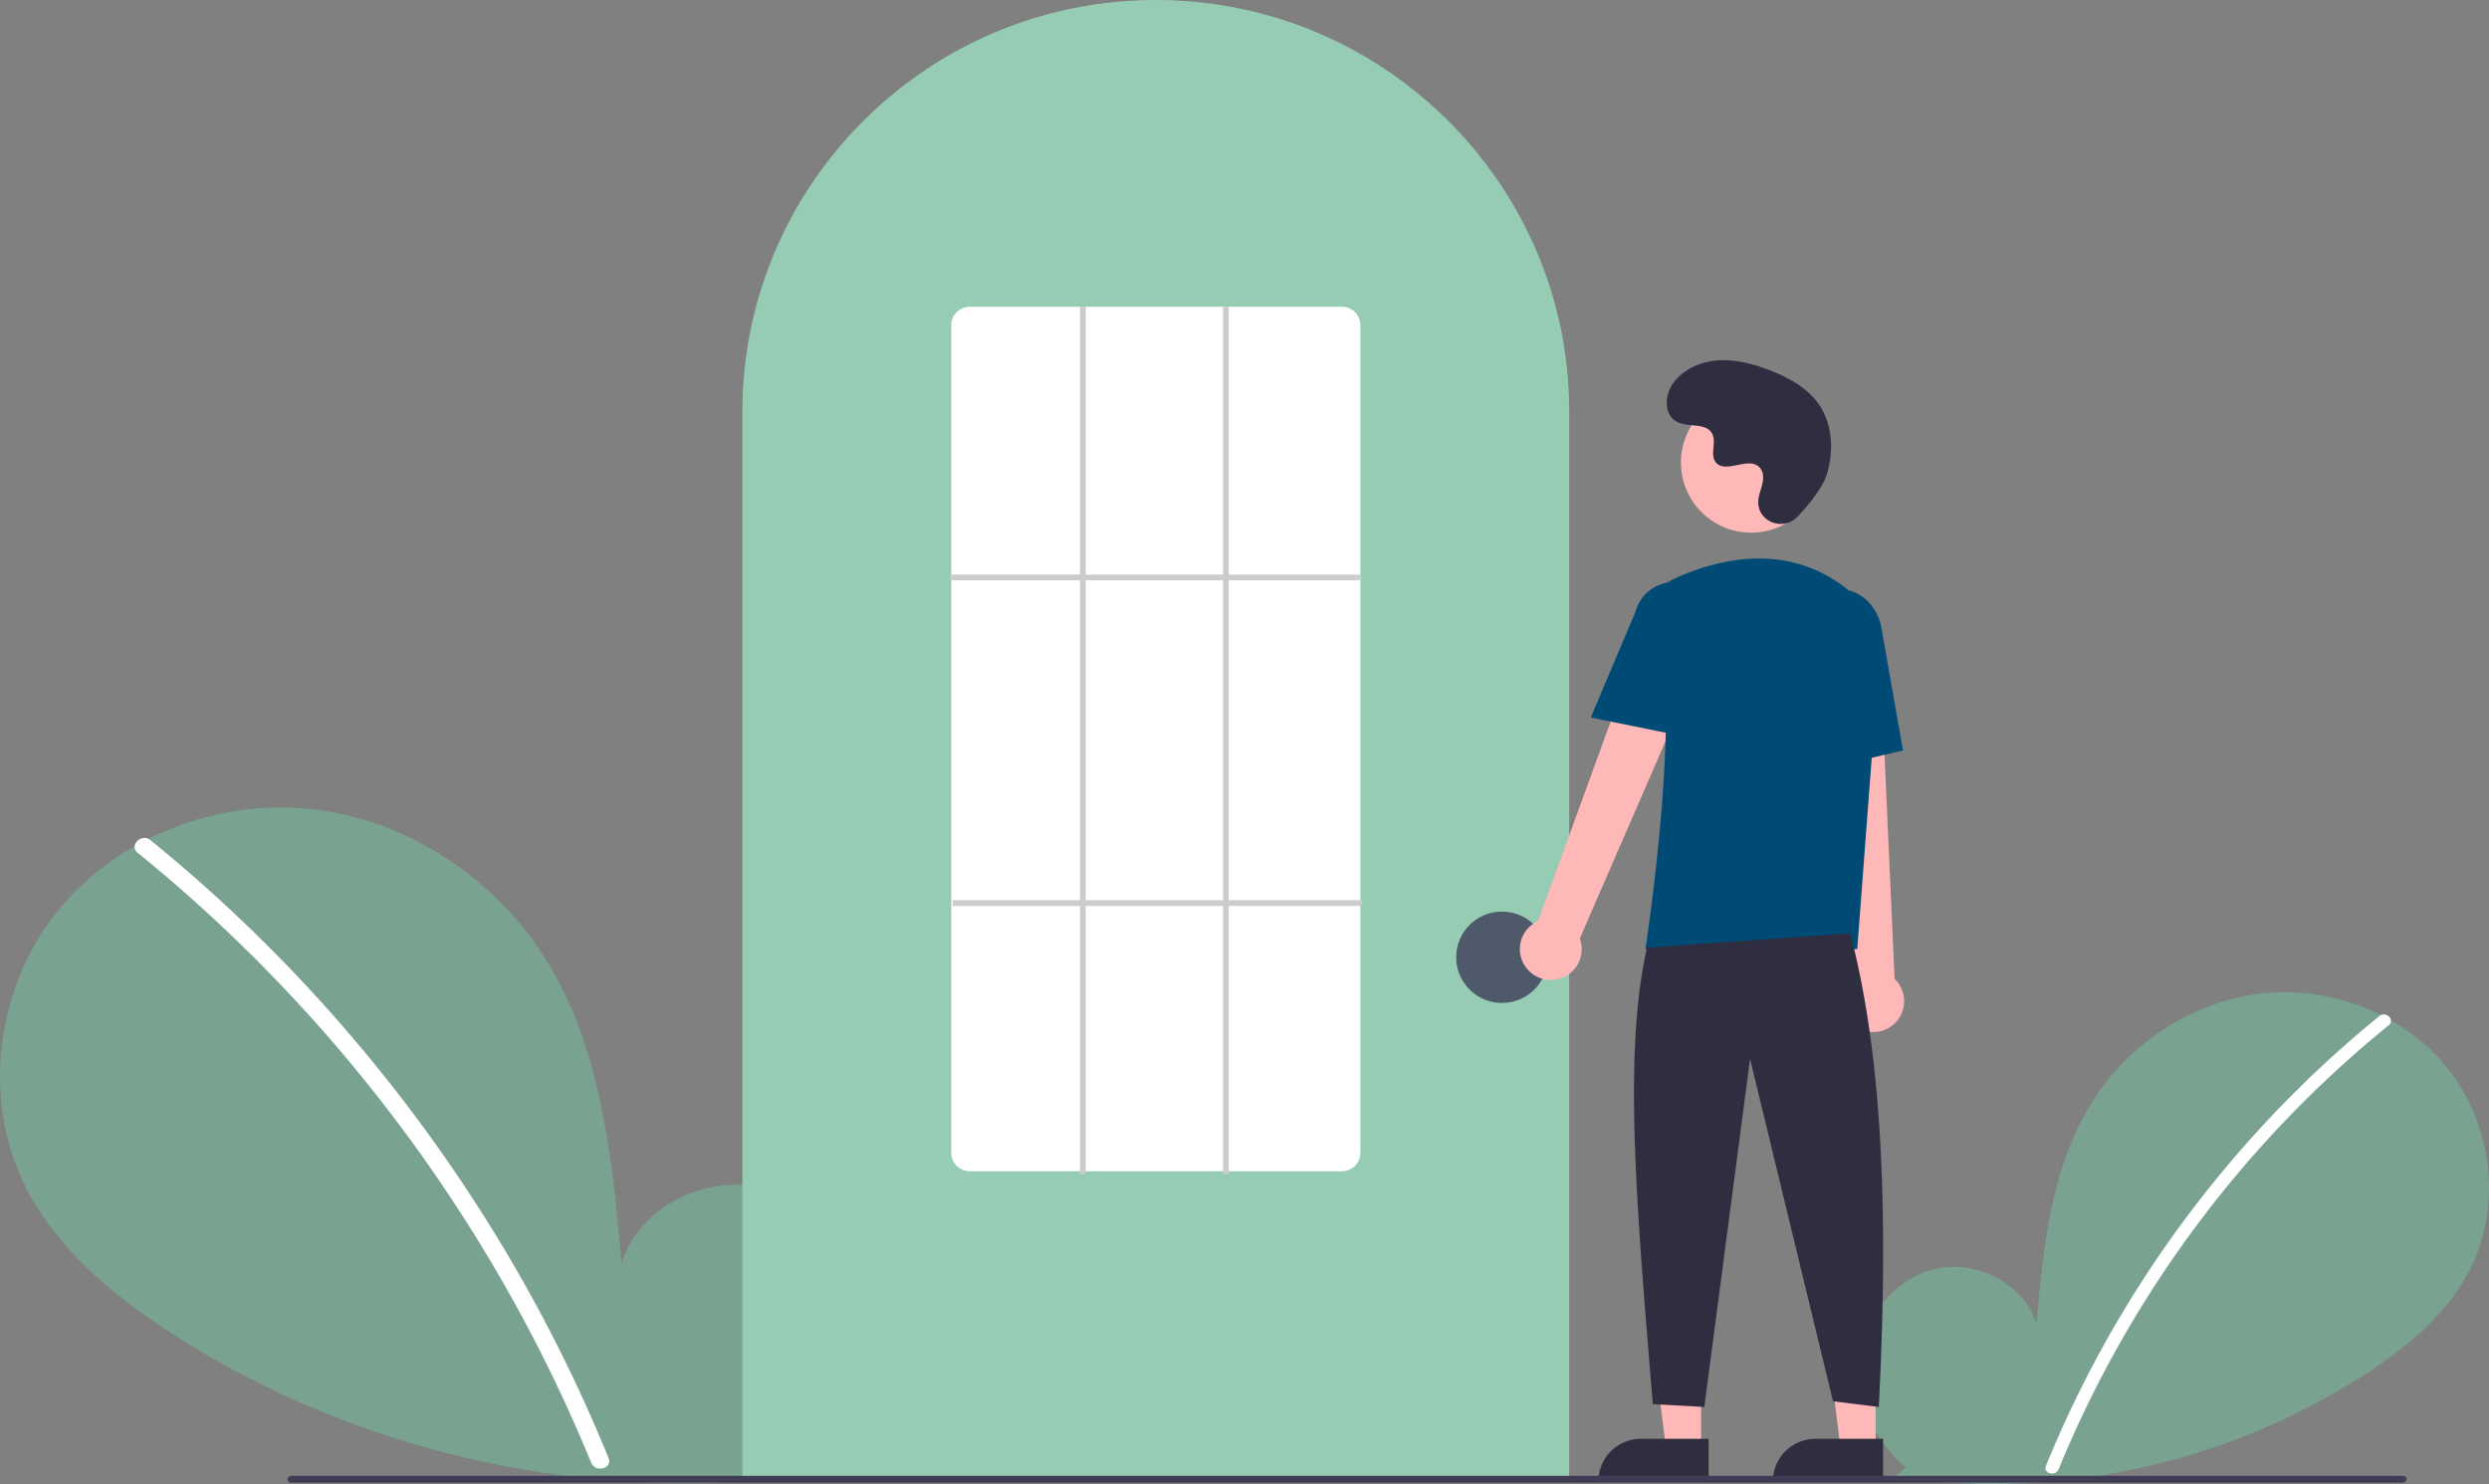 <svg xmlns="http://www.w3.org/2000/svg" width="280" height="167" fill="none"><rect width="100%" height="100%" fill="#808080" stroke="none"/><g clip-path="url(#a)"><path fill="#79A390" d="M214.375 165.111c-3.584-3.021-5.762-7.795-5.191-12.442.571-4.647 4.108-8.919 8.696-9.906 4.588-.987 9.817 1.745 11.211 6.215.767-8.619 1.65-17.6 6.244-24.94 4.159-6.647 11.364-11.402 19.172-12.253 7.807-.851 16.028 2.362 20.897 8.51 4.87 6.148 6.062 15.086 2.652 22.144-2.513 5.2-7.141 9.069-11.991 12.217a77.535 77.535 0 0 1-52.928 11.551l1.238-1.096Z"/><path fill="#fff" d="M267.682 114.326a126.408 126.408 0 0 0-17.645 17.479 126.584 126.584 0 0 0-19.874 33.133c-.358.874 1.066 1.255 1.42.39a125.998 125.998 0 0 1 37.14-49.964c.736-.597-.312-1.631-1.041-1.038Z"/><path fill="#79A390" d="M90.136 164.29c4.924-4.15 7.915-10.707 7.13-17.09-.784-6.382-5.642-12.25-11.943-13.606-6.301-1.355-13.484 2.397-15.398 8.538-1.053-11.839-2.267-24.174-8.576-34.256-5.713-9.13-15.608-15.661-26.332-16.83C24.291 89.877 13 94.291 6.313 102.735c-6.688 8.444-8.326 20.72-3.641 30.415 3.45 7.141 9.808 12.456 16.469 16.78 21.25 13.795 47.612 19.548 72.696 15.866"/><path fill="#fff" d="M16.919 94.536a173.682 173.682 0 0 1 24.235 24.009 175.931 175.931 0 0 1 19.113 28.218 175.084 175.084 0 0 1 8.185 17.289c.491 1.201-1.465 1.725-1.95.536a172.064 172.064 0 0 0-15.774-29.771 173.414 173.414 0 0 0-21.154-26.071 173.212 173.212 0 0 0-14.086-12.783c-1.01-.82.43-2.24 1.43-1.427Z"/><path fill="#97CCB4" d="M176.529 166.635H83.518V46.395a45.962 45.962 0 0 1 9.528-28.134 46.434 46.434 0 0 1 9.898-9.584c.212-.154.425-.306.641-.457a46.451 46.451 0 0 1 10.775-5.523A46.434 46.434 0 0 1 124.372.342c.212-.03.429-.052.646-.074a47.194 47.194 0 0 1 10.011 0 46.45 46.45 0 0 1 10.658 2.43 46.324 46.324 0 0 1 11.303 5.896 46.95 46.95 0 0 1 5.917 4.996 46.407 46.407 0 0 1 4.095 4.672 45.958 45.958 0 0 1 9.527 28.133v120.24Z"/><path fill="#4E596A" d="M168.966 112.856c2.844 0 5.149-2.3 5.149-5.137a5.142 5.142 0 0 0-5.149-5.137 5.143 5.143 0 0 0-5.15 5.137 5.144 5.144 0 0 0 5.15 5.137Z"/><path fill="#FFB8B8" d="M191.366 163.033h-3.946l-1.877-15.182h5.824l-.001 15.182Z"/><path fill="#2F2E41" d="M184.602 161.908h7.609v4.78h-12.4a4.764 4.764 0 0 1 1.403-3.38 4.788 4.788 0 0 1 3.388-1.4Z"/><path fill="#FFB8B8" d="M210.997 163.033h-3.946l-1.877-15.182h5.823v15.182Z"/><path fill="#2F2E41" d="M204.233 161.908h7.609v4.78h-12.401a4.765 4.765 0 0 1 1.404-3.38 4.788 4.788 0 0 1 3.388-1.4Z"/><path fill="#FFB8B8" d="M171.571 108.736a3.45 3.45 0 0 1-.464-2.881 3.443 3.443 0 0 1 1.916-2.205l13.413-36.88 6.6 3.593-15.315 35.244a3.461 3.461 0 0 1-1.681 4.29 3.486 3.486 0 0 1-4.469-1.161ZM208.983 115.666a3.447 3.447 0 0 1-.931-5.206l-4.156-39.013 7.511.342 1.727 38.374a3.466 3.466 0 0 1 .375 4.591 3.482 3.482 0 0 1-4.526.912ZM197 59.938c4.366 0 7.905-3.53 7.905-7.886 0-4.355-3.539-7.886-7.905-7.886-4.365 0-7.904 3.531-7.904 7.886s3.539 7.886 7.904 7.886Z"/><path fill="#004B76" d="M208.931 106.793H185.1l.028-.185c.043-.276 4.248-27.753 1.147-36.742a3.783 3.783 0 0 1 1.953-4.682c4.432-2.082 12.94-4.646 20.121 1.576a9.056 9.056 0 0 1 3.045 7.512l-2.463 32.521Z"/><path fill="#004B76" d="m189.678 82.916-10.729-2.172 5.029-11.889a4.497 4.497 0 0 1 2.076-2.74 4.515 4.515 0 0 1 3.41-.477 4.502 4.502 0 0 1 2.751 2.064 4.487 4.487 0 0 1 .487 3.4l-3.024 11.814ZM203.419 86.948l-.645-14.75c-.489-2.773 1.102-5.394 3.549-5.823 2.448-.427 4.838 1.496 5.329 4.29l2.424 13.782-10.657 2.501Z"/><path fill="#2F2E41" d="M208.139 105.027c3.834 14.569 4.252 33.093 3.218 53.298l-5.15-.642-9.333-38.529-5.149 39.171-5.793-.321c-1.731-21.2-3.416-39.4-.644-51.371l22.851-1.606ZM202.209 58.147c-1.475 1.567-4.214.725-4.406-1.415a2.605 2.605 0 0 1 .003-.5c.1-.948.649-1.81.517-2.81a1.479 1.479 0 0 0-.27-.69c-1.175-1.57-3.934.702-5.043-.72-.68-.87.12-2.243-.402-3.217-.689-1.285-2.729-.65-4.008-1.355-1.424-.783-1.339-2.962-.402-4.287 1.143-1.616 3.146-2.478 5.125-2.603 1.979-.124 3.943.41 5.791 1.128 2.098.816 4.18 1.943 5.471 3.784 1.571 2.24 1.722 5.25.936 7.867-.477 1.593-2.108 3.538-3.312 4.818Z"/><path fill="#3F3D56" d="M270.34 166.841H32.728a.38.38 0 0 1-.382-.382.383.383 0 0 1 .382-.382H270.34a.382.382 0 0 1 0 .764Z"/><path fill="#fff" d="M150.943 131.798h-41.839a2.083 2.083 0 0 1-1.473-.598 2.073 2.073 0 0 1-.619-1.461V36.574c.004-.55.227-1.075.619-1.461a2.083 2.083 0 0 1 1.473-.598h41.839a2.077 2.077 0 0 1 2.092 2.06v93.164a2.077 2.077 0 0 1-2.092 2.059Z"/><path fill="#CCC" d="M153.035 64.66h-46.023v.642h46.023v-.642ZM153.195 101.297h-46.023v.642h46.023v-.642Z"/><path fill="#CCC" d="M122.138 34.515h-.644v97.604h.644V34.515ZM138.23 34.515h-.644v97.604h.644V34.515Z"/></g><defs><clipPath id="a"><path fill="#fff" d="M0 0h280v167H0z"/></clipPath></defs></svg>